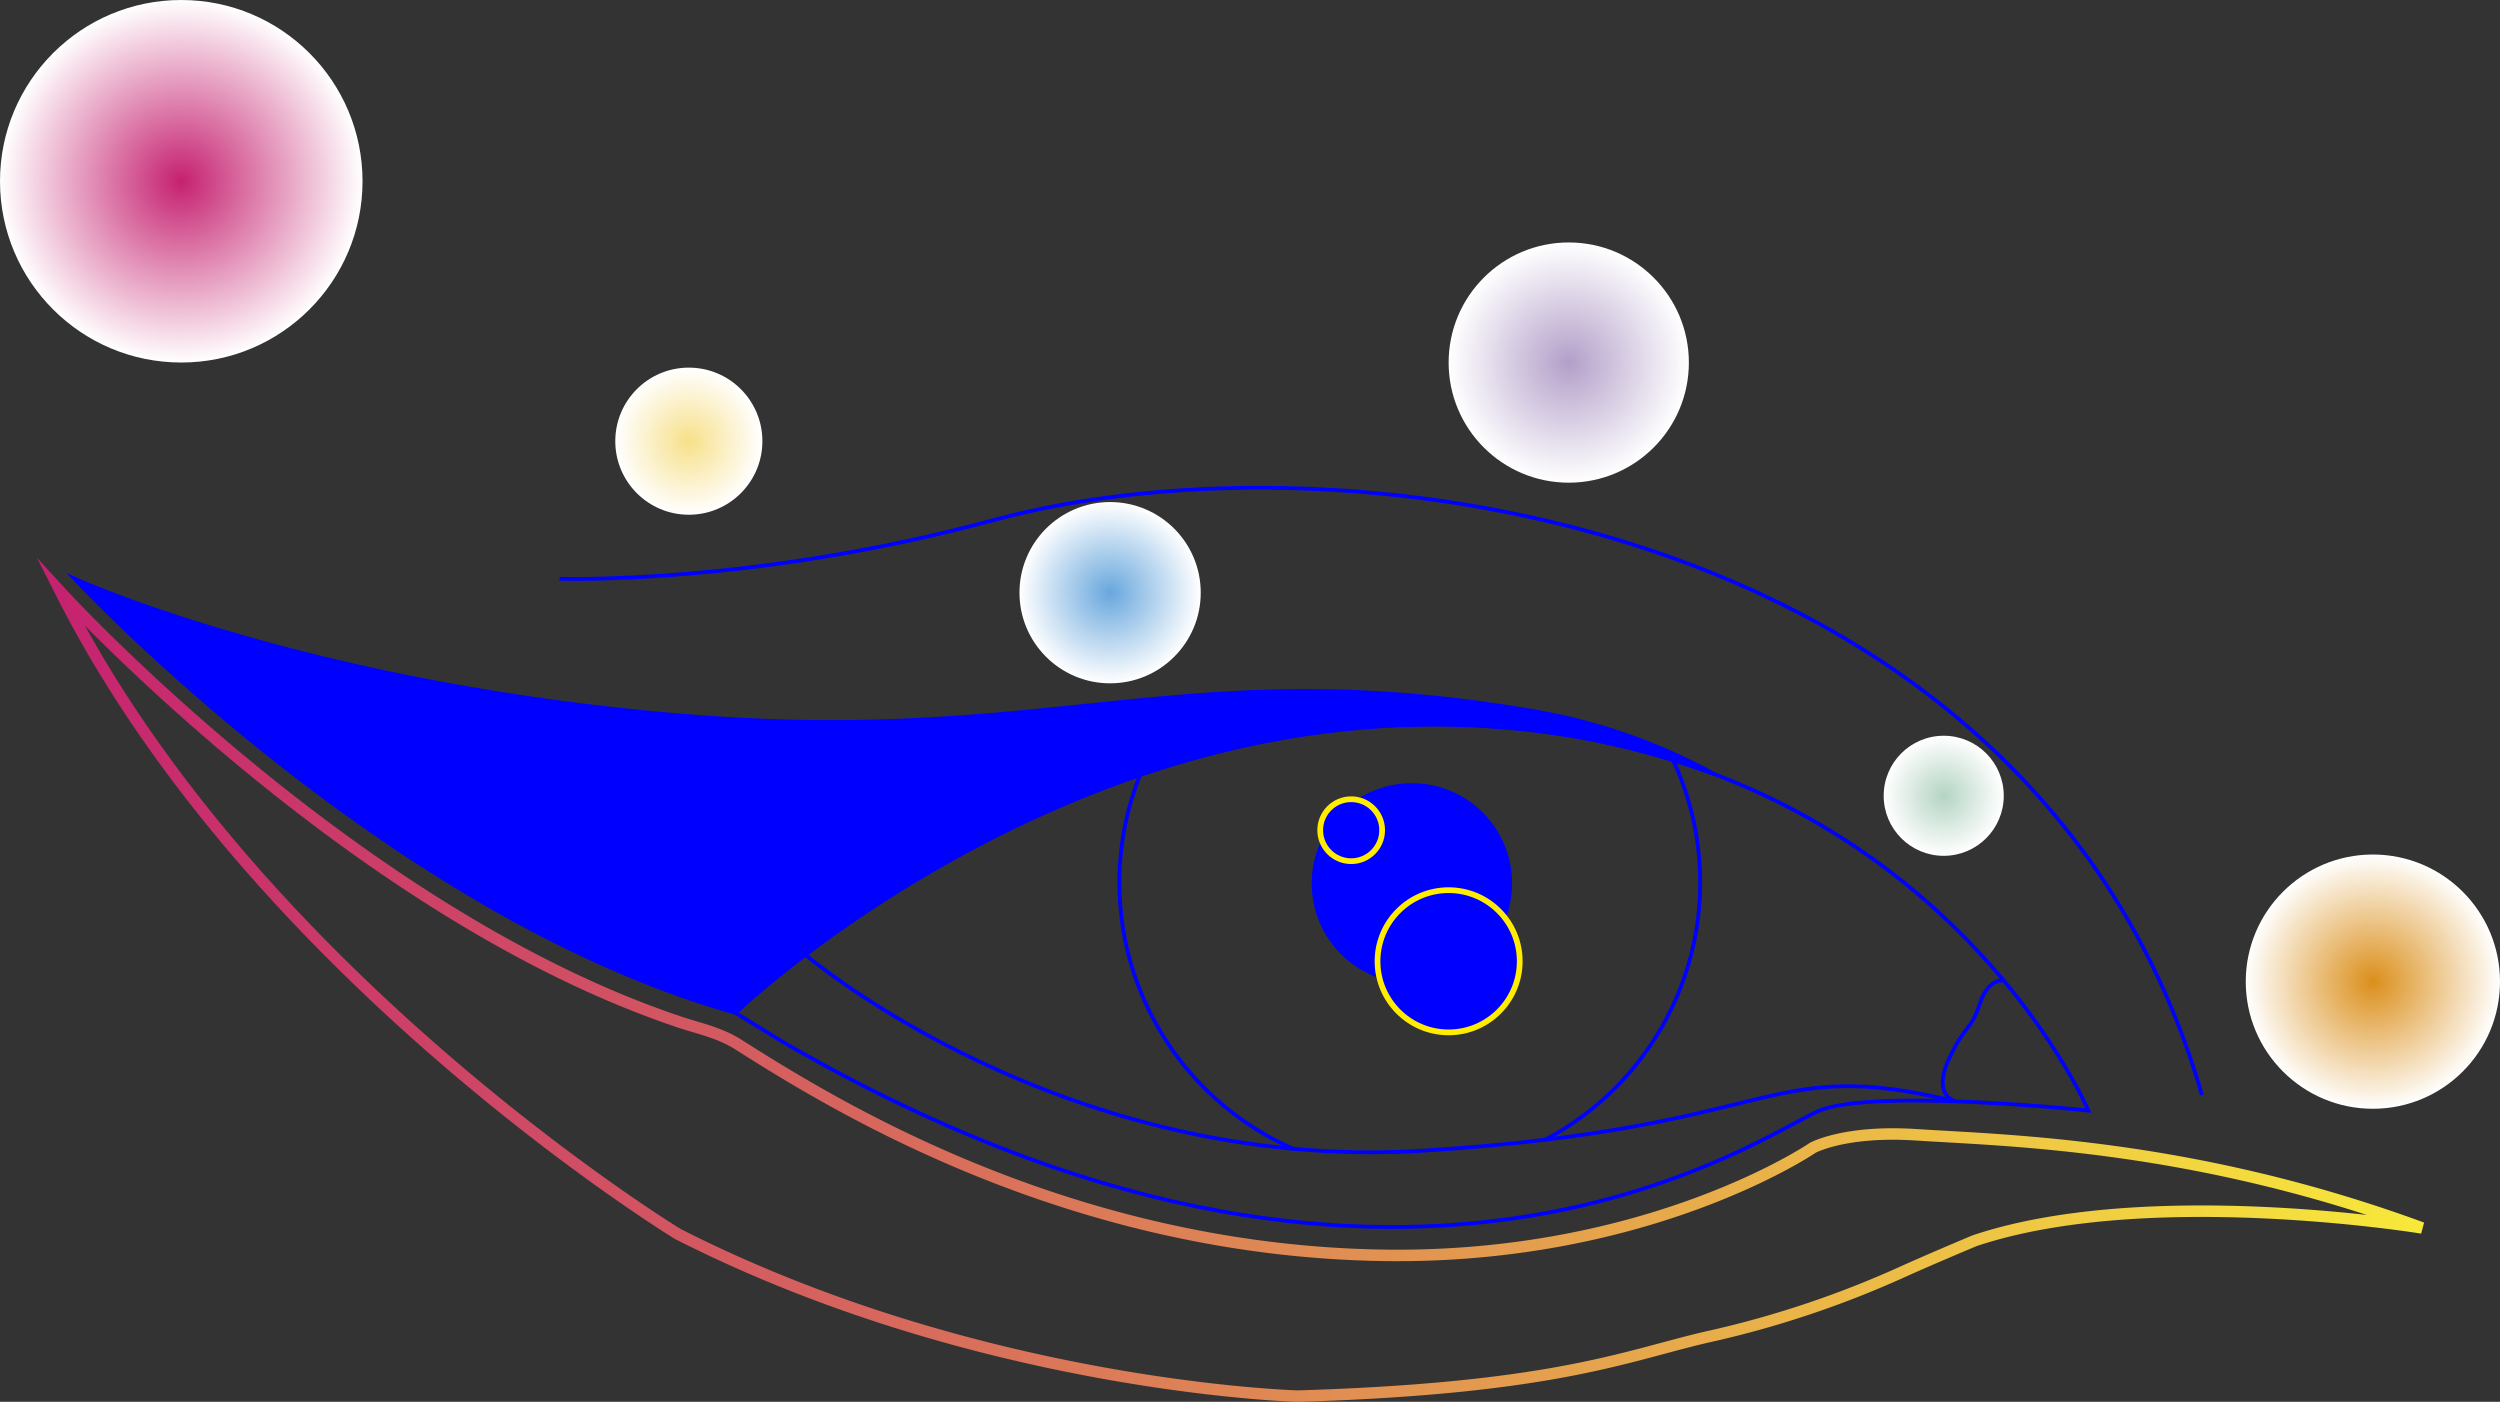 <svg id="makeup_yung" data-name="makeup yung" xmlns="http://www.w3.org/2000/svg" xmlns:xlink="http://www.w3.org/1999/xlink" viewBox="0 0 652.91 366.1"><rect x="0" y="0" width="652.91" height="366.1" fill="#333333" stroke="none"/><defs><style>.cls-1,.cls-11,.cls-4{fill:none;}.cls-1,.cls-2{stroke:blue;}.cls-1,.cls-11,.cls-2,.cls-4{stroke-miterlimit:10;}.cls-2,.cls-3{fill:blue;}.cls-4{stroke:#ffec00;stroke-width:1.5px;}.cls-5{fill:url(#Degradado_sin_nombre_51);}.cls-6{fill:url(#Degradado_sin_nombre_57);}.cls-7{fill:url(#Degradado_sin_nombre_65);}.cls-8{fill:url(#Degradado_sin_nombre_70);}.cls-9{fill:url(#Degradado_sin_nombre_98);}.cls-10{fill:url(#Degradado_sin_nombre_127);}.cls-11{stroke-width:3px;stroke:url(#Degradado_sin_nombre_12);}</style><radialGradient id="Degradado_sin_nombre_51" cx="47.34" cy="47.34" r="47.34" gradientUnits="userSpaceOnUse"><stop offset="0" stop-color="#c52170"/><stop offset="0.89" stop-color="#f9e6ef"/><stop offset="1" stop-color="#fff"/></radialGradient><radialGradient id="Degradado_sin_nombre_57" cx="619.71" cy="256.37" r="33.2" gradientUnits="userSpaceOnUse"><stop offset="0" stop-color="#db8f1b"/><stop offset="0.87" stop-color="#faf0e0"/><stop offset="1" stop-color="#fff"/></radialGradient><radialGradient id="Degradado_sin_nombre_65" cx="289.92" cy="154.79" r="23.67" gradientUnits="userSpaceOnUse"><stop offset="0" stop-color="#68a7dd"/><stop offset="1" stop-color="#fff"/></radialGradient><radialGradient id="Degradado_sin_nombre_70" cx="409.7" cy="94.69" r="31.37" gradientUnits="userSpaceOnUse"><stop offset="0" stop-color="#b39fc9"/><stop offset="1" stop-color="#fff"/></radialGradient><radialGradient id="Degradado_sin_nombre_98" cx="507.63" cy="207.83" r="15.68" gradientUnits="userSpaceOnUse"><stop offset="0" stop-color="#b4d4c3"/><stop offset="1" stop-color="#fff"/></radialGradient><radialGradient id="Degradado_sin_nombre_127" cx="179.9" cy="115.22" r="19.21" gradientUnits="userSpaceOnUse"><stop offset="0" stop-color="#f7e089"/><stop offset="1" stop-color="#fff"/></radialGradient><linearGradient id="Degradado_sin_nombre_12" x1="69.55" y1="902.85" x2="692.99" y2="902.85" gradientUnits="userSpaceOnUse"><stop offset="0" stop-color="#c52170"/><stop offset="1" stop-color="#f7e93a"/></linearGradient></defs><path class="cls-1" d="M251.94,911.47s85.79-83.75,200.17-74.56S605.3,937,605.3,937s-55.66-5.87-70.21,0-110,75.57-271.24-18.21l-11.91-7.32" transform="translate(-59.88 -646.96)"/><path class="cls-2" d="M507.7,849.18a151.5,151.5,0,0,0-46.51-16.35c-92.37-15.92-125.51,9.19-223.55,1s-158.3-35.74-158.3-35.74,81.71,87.83,172.6,113.36C251.94,911.47,369.94,798.46,507.7,849.18Z" transform="translate(-59.88 -646.96)"/><path class="cls-1" d="M270.11,896.22S337,953.44,431.68,947.47s88.33-25,138.89-12.88c0,0-6.12-1.42-1.78-10.87s5.87-7.49,8.09-14.47,6.31-6.2,6.31-6.2" transform="translate(-59.88 -646.96)"/><path class="cls-1" d="M496.94,845.71a75.9,75.9,0,0,1-33.89,99.1" transform="translate(-59.88 -646.96)"/><path class="cls-1" d="M398,947.14a75.91,75.91,0,0,1-40.17-98.26" transform="translate(-59.88 -646.96)"/><circle class="cls-2" cx="368.74" cy="230.7" r="25.67"/><circle class="cls-3" cx="378.33" cy="251.05" r="18.57"/><circle class="cls-4" cx="378.33" cy="251.05" r="18.57"/><circle class="cls-3" cx="352.88" cy="216.82" r="8.09"/><circle class="cls-4" cx="352.88" cy="216.82" r="8.09"/><path class="cls-1" d="M206,798.11s50.36,1.72,113.36-15.32c93.42-25.28,272.68,1,315.58,150.12" transform="translate(-59.88 -646.96)"/><circle class="cls-5" cx="47.34" cy="47.34" r="47.34"/><circle class="cls-6" cx="619.71" cy="256.37" r="33.2"/><circle class="cls-7" cx="289.92" cy="154.79" r="23.67"/><circle class="cls-8" cx="409.7" cy="94.69" r="31.37"/><circle class="cls-9" cx="507.63" cy="207.83" r="15.68"/><circle class="cls-10" cx="179.9" cy="115.22" r="19.21"/><path class="cls-11" d="M75.79,801.69s76.26,83.4,161,112c5.85,2,10.79,2.82,16,6.12,24.07,15.27,85.79,53.77,168.51,55,69.45,1,112-28.08,112-28.08s8.35-4.61,26.9-3.41c23.85,1.55,72.51,2.39,132.25,24.34,0,0-71.83-11.8-116.93,3.35,0,0-11.92,5-19.41,8.4a259.67,259.67,0,0,1-48.68,16.34c-21.79,4.77-39.56,13.74-108.59,15.83,0,0-83.07-2.21-162-42.38C236.81,969.18,126.17,901.59,75.79,801.69Z" transform="translate(-59.88 -646.96)"/></svg>